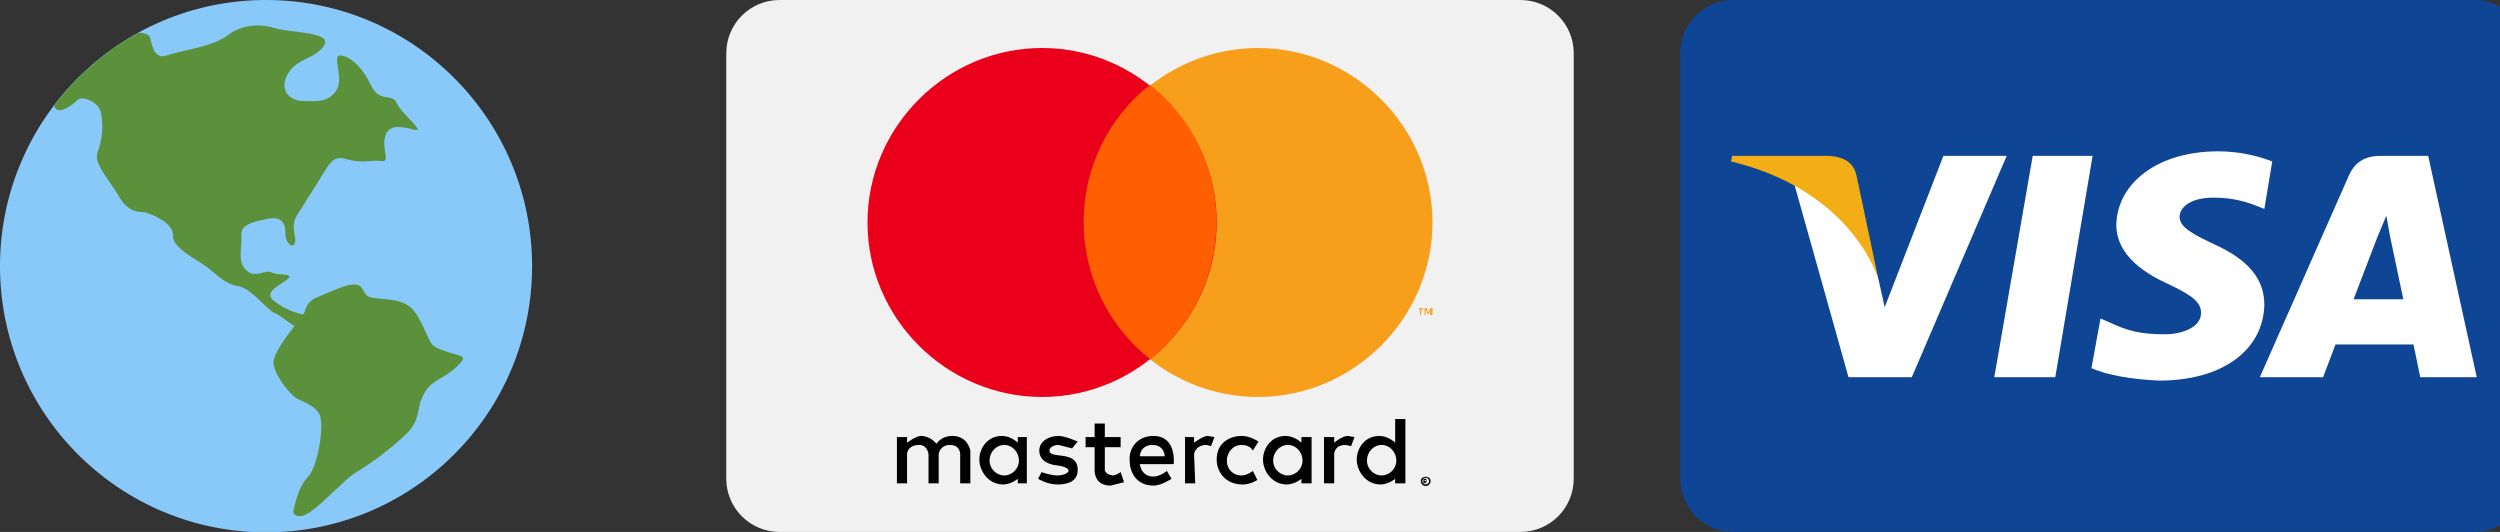 <?xml version="1.0" encoding="UTF-8" standalone="no"?>
<!DOCTYPE svg PUBLIC "-//W3C//DTD SVG 1.1//EN" "http://www.w3.org/Graphics/SVG/1.1/DTD/svg11.dtd">
<svg width="100%" height="100%" viewBox="0 0 94 20" version="1.1" xmlns="http://www.w3.org/2000/svg" xmlns:xlink="http://www.w3.org/1999/xlink" xml:space="preserve" xmlns:serif="http://www.serif.com/" style="fill-rule:evenodd;clip-rule:evenodd;stroke-linejoin:round;stroke-miterlimit:2;">
    <rect x="0" y="0" width="94" height="20" fill="#333333" stroke="none"/>
    <g id="Prancheta1" transform="matrix(4.75,0,0,1,0,0)">
        <rect x="0" y="0" width="20" height="20" style="fill:none;"/>
        <clipPath id="_clip1">
            <rect x="0" y="0" width="20" height="20"/>
        </clipPath>
        <g clip-path="url(#_clip1)">
            <g transform="matrix(0.117,0,0,0.556,0,0)">
                <g>
                    <circle cx="18" cy="18" r="18" style="fill:rgb(136,201,249);"/>
                    <path d="M30.13,23.748C29.113,23.358 29.294,23.5 28.667,22.167C28.04,20.835 27.66,20.406 26.25,20.25C24.839,20.095 24.892,20.205 24.5,19.5C24.108,18.794 22.518,19.691 21.5,20.084C20.479,20.476 20.731,21.33 20.417,21.25C20.102,21.172 19.31,20.969 18.524,20.343C17.74,19.715 19.107,19.225 19.5,18.834C19.893,18.441 18.76,18.655 18.367,18.418C17.974,18.184 17.271,18.889 16.644,18.26C16.016,17.633 16.409,16.692 16.331,15.908C16.252,15.123 17.349,14.967 18.055,14.81C18.76,14.654 19.308,14.811 19.308,15.751C19.308,16.692 20.171,17.006 19.936,15.907C19.701,14.808 20.171,14.496 20.486,13.947C20.799,13.398 21.348,12.613 22.053,11.437C22.759,10.261 23.23,10.809 24.092,10.893C24.955,10.978 25.19,10.81 25.817,10.889C26.442,10.968 25.817,10.105 26.053,9.243C26.287,8.381 27.15,8.537 28.014,8.773C28.876,9.008 27.15,7.674 26.837,6.969C26.522,6.263 25.66,6.969 25.113,5.793C24.56,4.617 23.789,3.856 23.083,3.751C22.377,3.645 23.308,5.245 22.759,6.107C22.208,6.969 21.364,6.834 20.499,6.834C19.638,6.834 18.838,6.107 19.466,5.009C20.092,3.912 21.289,4.025 21.916,3.084C22.544,2.144 19.686,2.23 18.666,1.917C17.646,1.603 16.422,1.606 15.403,2.39C14.383,3.173 12.202,3.418 11.339,3.731C10.477,4.044 10.322,3.211 10.166,2.583C10.096,2.304 9.778,2.216 9.33,2.226C7.11,3.45 5.187,5.138 3.664,7.147C3.901,7.954 5.049,6.958 5.274,6.733C5.509,6.498 6.685,6.812 6.841,7.674C6.998,8.536 6.92,9.479 6.607,10.263C6.293,11.046 7.391,12.144 8.018,13.242C8.646,14.341 9.351,14.34 9.665,14.34C9.978,14.34 11.782,15.046 11.703,15.908C11.625,16.771 13.35,17.554 14.056,18.103C14.762,18.654 15.208,19.195 16.124,19.353C17.041,19.511 18.113,21.01 18.583,21.168C18.944,21.288 19.555,21.865 19.924,22.044C19.439,22.658 18.5,23.919 18.5,24.5C18.5,25.286 19.525,26.521 19.917,26.834C20.308,27.146 21.434,27.384 21.667,28.167C21.903,28.951 21.503,31.59 20.799,32.295C20.091,33 19.834,34.667 19.834,34.667C19.834,34.667 20.083,35.208 20.917,34.667C21.839,34.07 23.383,32.37 24,32C25.176,31.293 26.319,30.435 27.417,29.417C28.515,28.398 28.117,27.684 28.667,26.667C29.216,25.648 29.926,25.694 30.866,24.834C31.808,23.97 31.15,24.141 30.13,23.748Z" style="fill:rgb(92,145,59);fill-rule:nonzero;"/>
                </g>
            </g>
            <g transform="matrix(0.396,0,0,1,5.749,0)">
                <g>
                    <path d="M16.94,2C16.94,0.896 16.463,0 15.876,0L1.064,0C0.477,0 0,0.896 0,2L0,18C0,19.104 0.477,20 1.064,20L15.876,20C16.463,20 16.94,19.104 16.94,18L16.94,2L16.94,2Z" style="fill:rgb(241,241,241);"/>
                    <path d="M13.981,17.919L13.913,17.962C13.894,17.994 13.883,18.04 13.883,18.089C13.883,18.138 13.894,18.184 13.913,18.217C13.931,18.253 13.955,18.274 13.981,18.274C14.007,18.274 14.032,18.253 14.049,18.217C14.068,18.184 14.079,18.138 14.079,18.089C14.079,18.04 14.068,17.994 14.049,17.962L13.981,17.919ZM13.981,18.217C13.944,18.217 13.913,18.159 13.913,18.089C13.913,18.019 13.944,17.962 13.981,17.962C14.018,17.962 14.049,18.019 14.049,18.089C14.049,18.159 14.018,18.217 13.981,18.217ZM13.981,18.004L13.936,18.004L13.936,18.174L13.959,18.174L13.959,18.132L13.981,18.174L14.004,18.174L13.981,18.132L14.004,18.089L14.004,18.047L13.981,18.004ZM13.981,18.047L14.004,18.089L13.959,18.089L13.959,18.047L13.981,18.047ZM3.614,18.174L3.411,18.174L3.411,16.433L3.614,16.433L3.614,16.645C3.614,16.645 3.795,16.391 3.885,16.391C4.088,16.391 4.201,16.688 4.201,16.688C4.201,16.688 4.292,16.391 4.517,16.391C4.834,16.391 4.879,16.943 4.879,16.943L4.879,18.174L4.676,18.174L4.676,17.07C4.676,17.07 4.676,16.73 4.472,16.73C4.269,16.73 4.246,17.07 4.246,17.07L4.246,18.174L4.043,18.174L4.043,17.07C4.043,17.07 4.02,16.73 3.862,16.73C3.614,16.73 3.614,17.07 3.614,17.07L3.614,18.174L3.614,18.174ZM9.622,16.391C9.532,16.391 9.351,16.645 9.351,16.645L9.351,16.433L9.17,16.433L9.17,18.174L9.374,18.174L9.351,17.07C9.351,17.07 9.374,16.73 9.599,16.73L9.69,16.773L9.758,16.433L9.622,16.391ZM12.423,16.391C12.31,16.391 12.152,16.645 12.152,16.645L12.152,16.433L11.948,16.433L11.948,18.174L12.152,18.174L12.152,17.07C12.152,17.07 12.152,16.73 12.378,16.73L12.49,16.773L12.558,16.433L12.423,16.391ZM5.511,16.391C5.218,16.391 5.059,16.858 5.059,17.282C5.059,17.707 5.24,18.216 5.534,18.216C5.692,18.216 5.827,18.004 5.827,18.004L5.827,18.174L6.008,18.174L6.008,16.433L5.827,16.433L5.827,16.645C5.827,16.645 5.692,16.391 5.511,16.391ZM5.556,16.73C5.714,16.73 5.85,16.985 5.85,17.325C5.85,17.622 5.714,17.877 5.556,17.877C5.398,17.877 5.263,17.622 5.263,17.325C5.263,16.985 5.398,16.73 5.556,16.73ZM11.18,16.391C10.887,16.391 10.729,16.858 10.729,17.282C10.729,17.707 10.909,18.216 11.203,18.216C11.361,18.216 11.497,18.004 11.497,18.004L11.497,18.174L11.7,18.174L11.7,16.433L11.497,16.433L11.497,16.645C11.497,16.645 11.361,16.391 11.18,16.391L11.18,16.391ZM11.226,16.73C11.384,16.73 11.519,16.985 11.519,17.325C11.519,17.622 11.384,17.877 11.226,17.877C11.068,17.877 10.932,17.622 10.932,17.325C10.932,16.985 11.067,16.73 11.226,16.73ZM13.055,16.391C12.761,16.391 12.603,16.858 12.603,17.282C12.603,17.707 12.784,18.216 13.078,18.216C13.236,18.216 13.371,18.004 13.371,18.004L13.371,18.174L13.575,18.174L13.575,15.754L13.371,15.754L13.371,16.645C13.371,16.645 13.236,16.391 13.055,16.391ZM13.1,16.73C13.258,16.73 13.394,16.985 13.394,17.325C13.394,17.622 13.258,17.877 13.1,17.877C12.942,17.877 12.807,17.622 12.807,17.325C12.807,16.985 12.942,16.73 13.1,16.73ZM6.618,18.217C6.415,18.217 6.234,18.004 6.234,18.004L6.302,17.75C6.302,17.75 6.483,17.877 6.618,17.877C6.686,17.877 6.821,17.834 6.844,17.707C6.844,17.537 6.595,17.495 6.595,17.495C6.595,17.495 6.257,17.452 6.257,16.943C6.257,16.603 6.437,16.391 6.641,16.391C6.776,16.391 7.025,16.603 7.025,16.603L6.912,16.858L6.641,16.73C6.55,16.73 6.46,16.815 6.46,16.943C6.46,17.282 7.025,16.9 7.025,17.665C7.025,18.132 6.799,18.217 6.618,18.217ZM7.363,15.924L7.363,16.433L7.183,16.433L7.183,16.815L7.363,16.815L7.363,17.665C7.363,17.665 7.341,18.259 7.68,18.259L7.951,18.132L7.883,17.749C7.883,17.749 7.793,17.877 7.725,17.877C7.567,17.834 7.567,17.665 7.567,17.665L7.567,16.815L7.883,16.815L7.883,16.433L7.567,16.433L7.567,15.924L7.363,15.924L7.363,15.924ZM8.538,16.391C8.199,16.391 8.041,16.9 8.064,17.325C8.064,17.75 8.199,18.259 8.538,18.259C8.696,18.259 8.899,18.004 8.899,18.004L8.809,17.707C8.809,17.707 8.673,17.919 8.538,17.919C8.289,17.919 8.267,17.452 8.267,17.452L8.944,17.452C8.944,17.452 9.012,16.391 8.538,16.391ZM8.493,16.73L8.515,16.73C8.764,16.73 8.764,17.155 8.764,17.155L8.267,17.155C8.267,17.155 8.267,16.773 8.493,16.73ZM10.526,17.707L10.616,18.047C10.616,18.047 10.48,18.217 10.322,18.217C9.983,18.217 9.803,17.75 9.803,17.282C9.803,16.603 10.096,16.391 10.3,16.391C10.48,16.391 10.638,16.603 10.638,16.603L10.525,16.943C10.525,16.943 10.48,16.73 10.3,16.73C10.119,16.73 10.006,17.028 10.006,17.325C10.006,17.622 10.119,17.877 10.3,17.877C10.413,17.877 10.526,17.707 10.526,17.707Z"/>
                    <path d="M14.117,11.847L14.117,11.592L14.072,11.592L14.026,11.762L14.004,11.592L13.959,11.592L13.959,11.847L13.981,11.847L13.981,11.635L14.026,11.805L14.049,11.805L14.072,11.635L14.072,11.847L14.117,11.847ZM13.891,11.847L13.891,11.635L13.936,11.635L13.936,11.592L13.846,11.592L13.846,11.635L13.868,11.635L13.868,11.847L13.891,11.847ZM14.117,8.365C14.117,11.964 12.541,14.926 10.627,14.926C8.713,14.926 7.137,11.964 7.137,8.365C7.137,4.766 8.713,1.805 10.627,1.805C12.541,1.805 14.117,4.766 14.117,8.365Z" style="fill:rgb(247,159,26);"/>
                    <path d="M9.803,8.365C9.803,11.964 8.227,14.926 6.313,14.926C4.399,14.926 2.823,11.964 2.823,8.365C2.823,4.766 4.399,1.805 6.313,1.805C8.227,1.805 9.803,4.766 9.803,8.365Z" style="fill:rgb(234,0,27);"/>
                    <path d="M8.47,3.185C7.632,4.432 7.143,6.335 7.143,8.344C7.143,10.353 7.632,12.256 8.47,13.503C9.308,12.256 9.797,10.353 9.797,8.344C9.797,6.335 9.308,4.432 8.47,3.185Z" style="fill:rgb(255,95,1);"/>
                </g>
                <g>
                    <path d="M36.008,2C36.008,0.896 35.531,0 34.944,0L20.131,0C19.544,0 19.068,0.896 19.068,2L19.068,18C19.068,19.104 19.544,20 20.131,20L34.944,20C35.531,20 36.008,19.104 36.008,18L36.008,2Z" style="fill:rgb(14,69,149);"/>
                    <path d="M25.347,14.183L26.115,5.86L27.312,5.86L26.566,14.183L25.347,14.183ZM30.903,6.072C30.677,5.902 30.293,5.69 29.819,5.69C28.644,5.69 27.809,6.837 27.786,8.45C27.786,9.639 28.396,10.319 28.848,10.701C29.322,11.125 29.48,11.38 29.48,11.762C29.48,12.314 29.096,12.569 28.757,12.569C28.26,12.569 28.012,12.442 27.628,12.102L27.47,11.975L27.289,13.843C27.583,14.098 28.102,14.268 28.644,14.31C29.909,14.31 30.722,13.164 30.745,11.465C30.745,10.488 30.429,9.766 29.728,9.172C29.299,8.79 29.051,8.535 29.051,8.153C29.051,7.813 29.254,7.431 29.728,7.431C30.135,7.431 30.406,7.601 30.632,7.771L30.745,7.856L30.903,6.072M34.02,5.86L33.071,5.86C32.8,5.86 32.574,6.03 32.439,6.582L30.655,14.183L31.919,14.183L32.168,12.951L33.726,12.951L33.862,14.183L34.991,14.183L34.02,5.86ZM32.529,11.253L33.004,8.917L33.184,8.11L33.252,8.832L33.523,11.253L32.529,11.253ZM24.33,5.86L23.156,11.55L23.02,10.404C22.794,9.087 22.117,7.643 21.349,6.922L22.433,14.183L23.698,14.183L25.595,5.86L24.33,5.86" style="fill:white;"/>
                    <path d="M22.049,5.86L20.107,5.86L20.084,6.072C21.597,6.752 22.591,8.408 23.02,10.403L22.591,6.582C22.523,6.072 22.32,5.902 22.049,5.86" style="fill:rgb(242,174,20);"/>
                </g>
            </g>
        </g>
    </g>
</svg>

